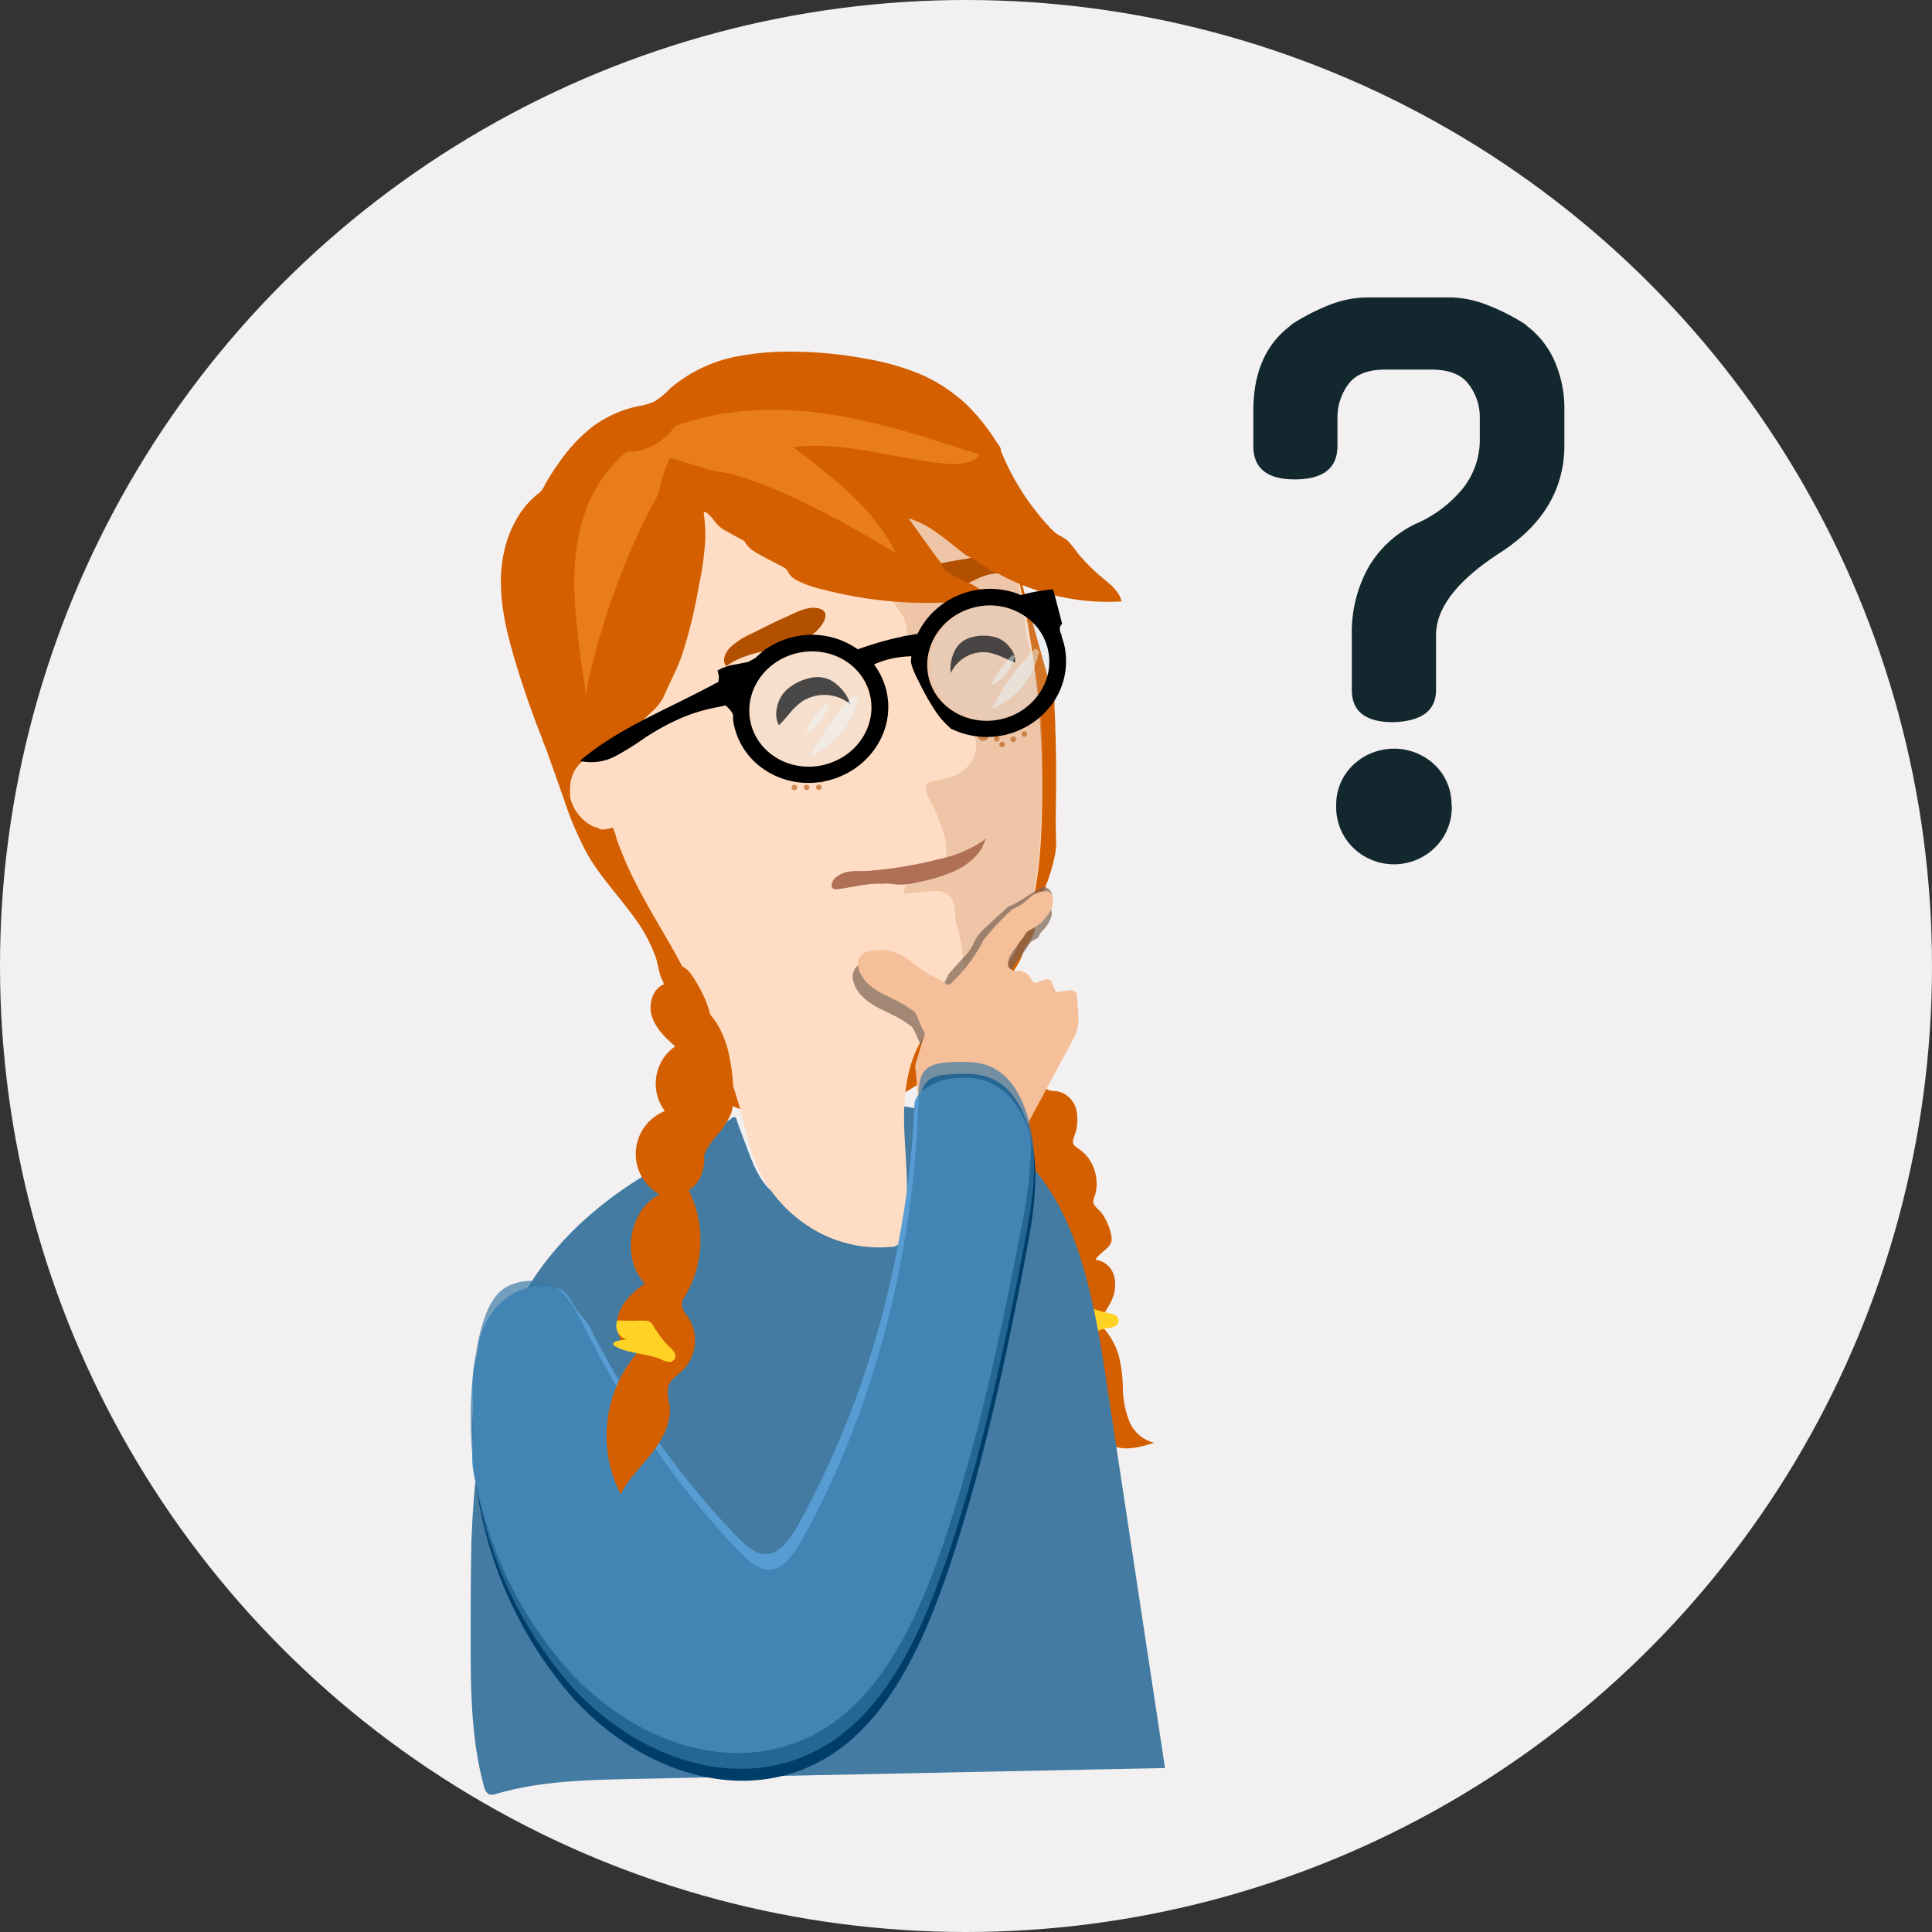 <svg xmlns="http://www.w3.org/2000/svg" viewBox="0 0 353 353"><rect x="0" y="0" width="353" height="353" fill="#333333" stroke="none"/><defs><style>.cls-1{fill:#f2f0f0;}.cls-2{fill:#13282e;}.cls-3{fill:#d45f00;}.cls-4{fill:#ffd224;}.cls-5{fill:#437ba3;}.cls-6{fill:#ffddc4;}.cls-7{opacity:0.5;}.cls-8{fill:#e0ad8b;}.cls-9{fill:#b07058;}.cls-10{opacity:0.8;}.cls-11,.cls-19{fill:#b35000;}.cls-12{fill:#7d6454;opacity:0.7;}.cls-13{fill:#f5bf9a;}.cls-14{fill:#003e6a;}.cls-15{fill:#579dd4;}.cls-16{opacity:0.68;}.cls-17{fill:#3878a6;}.cls-18{fill:#ff9b35;opacity:0.52;}.cls-19{opacity:0.58;}.cls-20{fill:#c9ecff;opacity:0.15;}.cls-21{fill:#e8f7ff;opacity:0.46;}</style></defs><g id="Layer_2" data-name="Layer 2"><g id="plan"><circle class="cls-1" cx="176.5" cy="176.5" r="176.5"/><path class="cls-2" d="M265,54.34a19.19,19.19,0,0,1,6.84,1.43,37.84,37.84,0,0,1,7.1,3.65h-.13A16.21,16.21,0,0,1,284,65.87a21.74,21.74,0,0,1,1.83,9.18v6.26q0,12.1-11.73,19.67t-11.72,15.11v10q0,5.61-7.82,5.86-7.56,0-7.56-5.86v-9.77A24.48,24.48,0,0,1,250,103.71a20.07,20.07,0,0,1,8.53-7.94,22.64,22.64,0,0,0,8.79-6.58,14.26,14.26,0,0,0,3.06-8.93v-4a9.88,9.88,0,0,0-2-6q-2-2.73-6.83-2.73H253.1q-4.83,0-6.78,2.73a10.14,10.14,0,0,0-1.95,6v5.21q0,6.12-7.82,6.12-7.56,0-7.55-6.12V75.05q0-10.55,6.9-15.63h-.13a38.84,38.84,0,0,1,7-3.65,19.36,19.36,0,0,1,7-1.43Zm.26,92.89a10.34,10.34,0,0,1-3.06,7.62,10.7,10.7,0,0,1-15,0,10.34,10.34,0,0,1-3.06-7.62,10,10,0,0,1,3.06-7.43,10.85,10.85,0,0,1,15,0A10,10,0,0,1,265.21,147.23Z"/><path class="cls-3" d="M183.66,178.34l-.07,0a2.81,2.81,0,0,0-.49-.09,3.19,3.19,0,0,0-1.91.16,4,4,0,0,0-1.45,1.52l-1.32,2c-.1.15-.28.37-.25.56s.15.23.17.37a3.47,3.47,0,0,1-.2,1.22l-.4,2.22-.81,4.44a7.52,7.52,0,0,0-.18,2.26,7.19,7.19,0,0,0,1.08,2.72c1.46,2.54,3.51,5.24,6.43,5.46a1.88,1.88,0,0,0-1.47,2.49,3.72,3.72,0,0,0,2.46,2.1,15.23,15.23,0,0,0,1.51.4c.33.08.94.09,1.13.43.33.61-.73,1.69-1,2.16a9.35,9.35,0,0,0-1.52,5.55c.23,2.67,2.53,5.19,5.32,4.91,0,.24-.34.55-.49.74a11.82,11.82,0,0,0-.77,1.05,14.92,14.92,0,0,0-1.27,2.28,15.3,15.3,0,0,0-1.29,5,3,3,0,0,0,.15,1.42,2.64,2.64,0,0,0,.88,1,8,8,0,0,0,3.3,1.52,6.1,6.1,0,0,0-1.58,5.64,8.63,8.63,0,0,0,2.75,4.22,23.43,23.43,0,0,0,2,1.66c.22.16.66.3.72.58s-.26,1.11-.35,1.48a17.09,17.09,0,0,0-.6,5.18c0,.14,0,.28,0,.41.41,3.71,2.83,6.86,5.33,9.63a10.9,10.9,0,0,0,4.16,3.24c2.33.83,4.9.08,7.26-.66a6.51,6.51,0,0,1-4.53-3.88,17,17,0,0,1-1.2-6,27,27,0,0,0-.77-6.15,13.66,13.66,0,0,0-2.07-4.08c-.41-.57-.94-1.07-1.32-1.65a.9.9,0,0,1-.23-.4c0-.4.45-.81.66-1.1a15.1,15.1,0,0,0,1.63-2.65,6.68,6.68,0,0,0,.48-4.62,4,4,0,0,0-3.38-2.9c.73-1.36,2.66-2,2.92-3.47a3.08,3.08,0,0,0-.07-1.13,10.17,10.17,0,0,0-1.7-3.9c-.4-.55-1.07-1-1.41-1.59s0-1.23.2-1.81a7.5,7.5,0,0,0,.27-2.11,8,8,0,0,0-1.17-4.07,7,7,0,0,0-1.77-1.95c-.64-.48-1.43-.79-1.4-1.63a8.8,8.8,0,0,1,.49-1.59,8.86,8.86,0,0,0,.2-3.83,4.49,4.49,0,0,0-3.65-3.72c-.65-.06-1.42,0-1.85-.46-.61-.69.06-1.73.57-2.51,1.71-2.6,1-5.08.28-7.83-.69-2.56-3.17-4.73-5.22-6.28a8.78,8.78,0,0,1-2.88-2.87,4.68,4.68,0,0,1-.19-.45,2.85,2.85,0,0,0-.15-.52Z"/><path class="cls-4" d="M191.82,241.06a2.57,2.57,0,0,0,4.27,1.4,7.21,7.21,0,0,0-2.48,2.06c-.11.18-.21.42-.08.58a.57.57,0,0,0,.46.13c2.9-.16,5.43-2,8.29-2.54a5.14,5.14,0,0,0,1.34-.32,1.28,1.28,0,0,0,.79-1.05,1.27,1.27,0,0,0-.76-1.08,4.64,4.64,0,0,0-1.34-.35,19.91,19.91,0,0,1-4.59-1.68,1.44,1.44,0,0,0-1.32-.09,15,15,0,0,0-1.94,1.22Z"/><path class="cls-3" d="M191.52,160.69a32.72,32.72,0,0,0,1.25-4.56,12.31,12.31,0,0,0,.19-2.64c-.14-3.52,0-7.08,0-10.61,0-3.12,0-6.25-.14-9.37,0-1.57-.1-3.13-.17-4.69a6.58,6.58,0,0,0-.19-2c-.51-1.38-.93-2.79-1.32-4.22l-1.2-4.31-2.4-8.64c-.35-1.23-.64-2.5-1-3.72a.82.82,0,0,0-.24-.41.65.65,0,0,0-.53,0l-.86.22c-1.86.44-3.76.66-5.63,1.06a15.06,15.06,0,0,0-4.61,1.66c-.44.26-.85.59-1.32.81s-.84.26-1.26.43a13,13,0,0,0-3.58,2.6c-1.8,1.58-3.62,3.13-5.46,4.67q-5.94,5-12.12,9.6l-1.33,1q-3.95,2.94-8,5.74l-2,1.39c-.48.33-.92.74-1.52.46a14.3,14.3,0,0,0-1.52-.88,6.18,6.18,0,0,0-2-.25q-13.31-.12-26.63.47l-3,.14a13.89,13.89,0,0,1-2.57.13,8.91,8.91,0,0,1-1.21-.38l-2.52-.78,4.36,12.27a60.35,60.35,0,0,0,4.35,10.23c2.31,4,5.5,7.37,8.22,11.08a29.32,29.32,0,0,1,4.18,7.52c.47,1.3.58,2.71,1.08,4a4.4,4.4,0,0,1,.63,2.59,2.35,2.35,0,0,0,.08,1.77c.32.63.65,1.26,1,1.88.68,1.29,1.39,2.57,2.12,3.84,1.42,2.5,2.9,5,4.4,7.43.73,1.2,1.46,2.4,2.21,3.59a4.29,4.29,0,0,0,1.46,1.72,22.32,22.32,0,0,0,6.71,2.25,33.2,33.2,0,0,0,7.18.57,45.61,45.61,0,0,0,14.23-2.81,28,28,0,0,0,7-3.5c3.32-2.42,5.7-5.83,8.37-8.89a35.92,35.92,0,0,1,2.49-2.6c.51-.46,1.07-.87,1.57-1.34a2.39,2.39,0,0,0,.55-.75c.32-.69.51-1.39.89-2.05,1-1.81,2.44-3.39,3.59-5.12.25-.38.5-.77.72-1.17a13.89,13.89,0,0,0,.79-1.65,7.1,7.1,0,0,1,.6-1.51,7.26,7.26,0,0,0,1.54-2.55,85.56,85.56,0,0,1,2.26-9C191.37,161.15,191.45,160.92,191.52,160.69Z"/><path class="cls-5" d="M87.85,260.74c0,.34-.07.68-.1,1a11.22,11.22,0,0,0,0,1.54,13.15,13.15,0,0,1-.27,2.16q-.16,1.16-.3,2.31c-.19,1.54-.35,3.08-.48,4.63-.27,3.1-.45,6.21-.57,9.32C86,288,86,294.2,86,300.45v.18c0,8.67.15,17.48,2.43,25.76a2.23,2.23,0,0,0,.79,1.38,1.84,1.84,0,0,0,1.42,0c8.07-2.36,16.49-2.55,24.82-2.73l97.4-2-10.78-71.13c-2.38-15.72-5.67-33.13-17.29-42.27a29.51,29.51,0,0,0-5.12-3.22,40.47,40.47,0,0,0-8-2.92c-1.36-.36-2.74-.67-4.12-.94l-2.07-.38a15.69,15.69,0,0,0-1.67-.27,1.26,1.26,0,0,0-1.22.66,3.67,3.67,0,0,0-.13.66c-.08.44-.17.88-.26,1.31-.17.88-.35,1.75-.53,2.62q-.56,2.61-1.16,5.21l-.69,2.85a7,7,0,0,1-.94,2.43c-.93,1.28-2.54,1.58-4,1.74a56.93,56.93,0,0,1-6.26.32c-2.46,0-5-.2-7.12-1.68-2.53-1.8-3.82-5.1-5-8.21l-1.17-3.16-.58-1.56c-.11-.31-.16-.9-.51-1s-.71.37-.9.49-.65.4-1,.6c-2.6,1.66-5.09,3.54-7.64,5.29-1.37.94-2.77,1.85-4.2,2.66-8.75,4.94-16.89,11.37-22.83,20.2a60,60,0,0,0-6.68,13.32,64,64,0,0,0-2.37,8.55q-.43,2.19-.72,4.41C87.94,259.94,87.89,260.34,87.85,260.74Z"/><path class="cls-6" d="M109.27,151.23l-.17,0a3.87,3.87,0,0,1-1-.37,7.85,7.85,0,0,1-2.54-2.22,7.76,7.76,0,0,1-.88-1.46c-.11-.26-.22-.53-.31-.8a3.8,3.8,0,0,1-.21-.82c0-.22,0-.43,0-.65a6.45,6.45,0,0,1,0-.76,6.52,6.52,0,0,1,.16-1.53,6.2,6.2,0,0,1,1.28-2.7,4.28,4.28,0,0,1,2.41-1.48l.2,0c-5.88-9.33-11-19.56-11.7-30.56s3.72-22.9,13.23-28.47c4.44-2.6,9.58-3.66,14.58-4.87,9-2.19,18.05-5,27.35-5.22S170.86,72,176.55,79.39c2.74,3.54,4.31,7.83,5.67,12.09a173.65,173.65,0,0,1,8,61.29c-.53,10.73-2.78,22.64-11.51,28.89-2.36,1.68-5.08,2.85-7.27,4.74-5.26,4.54-6.43,12.21-6.24,19.16s1.35,14.05-.58,20.72a1.69,1.69,0,0,1-1.78,1.54,23.62,23.62,0,0,1-15.59-4.08,25.17,25.17,0,0,1-9.83-13.05c-1-2.95-1.58-6.06-2.47-9.05q-1.51-5.08-3.43-10a138,138,0,0,0-9.11-19.14c-2.67-4.65-5.51-9.27-7.72-14.18q-1.08-2.42-2-4.91a10.53,10.53,0,0,0-.66-2.06c-.09-.15-.11-.12-.27-.08l-.31.08a9.38,9.38,0,0,1-1.18.2,1.17,1.17,0,0,1-.78-.13l-.15-.09Z"/><g class="cls-7"><path class="cls-8" d="M151.35,89.21,159,101.33a6.33,6.33,0,0,1,1.17,2.51,12.34,12.34,0,0,0,1.7,4,43,43,0,0,0,2.36,3.61,7.57,7.57,0,0,1,.82,1.21,10.69,10.69,0,0,1,.3,1.07,4.3,4.3,0,0,1,.31,1c0,.19,0,.38.05.58,0,.41.12.81.19,1.22a22.46,22.46,0,0,0,.58,2.39,22.82,22.82,0,0,0,1.92,4.53,22.27,22.27,0,0,0,4.08,5.28c1.15,1.1,2.41,2.08,3.54,3.2a12.47,12.47,0,0,1,1.53,1.79,3,3,0,0,1,.77,1.87c0,.38,0,.77,0,1.15a6,6,0,0,1-2.63,4.27c-1.77,1.23-3.88,1.4-5.91,1.9-.89.23-.49,1.06-.46,1.73a1.91,1.91,0,0,0,.14.71c.35.75.78,1.46,1.13,2.21a32.65,32.65,0,0,1,1.78,4.68c0,.14.09.29.13.43a8.61,8.61,0,0,1,.43,3,5,5,0,0,1-1.44,3.13,9.66,9.66,0,0,1-1.43,1,7,7,0,0,1-.6.48,4.36,4.36,0,0,1-1.1.44,8.7,8.7,0,0,0-2,.5,2.33,2.33,0,0,0-1.25,2c0,.12,4.52-.32,4.9-.36a5,5,0,0,1,2.65.25,3.34,3.34,0,0,1,1.67,2.27,7.8,7.8,0,0,1,.18,2.16,5,5,0,0,0,.39,1.55c.23.87.4,1.75.57,2.63a38.77,38.77,0,0,1,.63,9.56,2,2,0,0,0,.34,1.45s.16.16.25.13l.14-.07a7.23,7.23,0,0,0,.66-.4c.12-.09.25-.13.37-.21l.35-.24c.23-.17.45-.35.66-.53l.31-.25,1.43-1.21c.41-.35.83-.7,1.22-1.08.19-.19.38-.39.56-.59a1.79,1.79,0,0,0,.25-.31,2,2,0,0,1,.2-.3c0-.06,0-.12.09-.18l.11-.17c.08-.11.15-.22.24-.33s.33-.42.51-.63l.41-.5a2.46,2.46,0,0,0,.38-.62,1.38,1.38,0,0,1,.08-.27l.21-.38c.27-.49.53-1,.78-1.51.14-.29.27-.58.4-.87,3.32-7.49,4-15.85,4.25-24,.19-5.06.27-10.13,0-15.19a83.11,83.11,0,0,0-1.29-10.8c-.35-1.78-.76-3.55-1.25-5.29a5.85,5.85,0,0,1-.38-2A14.29,14.29,0,0,0,187,112c-.29-2-.65-4-1.05-6-.62-3.13-1.33-6.25-2-9.36A43.91,43.91,0,0,0,181,87.22c-.59-1.21-1.29-2.37-2-3.52l-1.25-2.06a6.34,6.34,0,0,1-.51-.92c-.08-.2-.11-.41-.2-.6a5.47,5.47,0,0,0-1.14-1.39,27.15,27.15,0,0,0-3.67-3.2,28.39,28.39,0,0,0-8.54-4.18,27.57,27.57,0,0,0-9.47-1.12,34.44,34.44,0,0,0-13.54,4c.31,1.55,1.77,2.54,2.92,3.63a22.57,22.57,0,0,1,3.28,4.35Z"/></g><path class="cls-9" d="M171.45,157a22.64,22.64,0,0,0,8.75-3.79,14,14,0,0,0-.67,1.47,1.48,1.48,0,0,1-.17.33,4.52,4.52,0,0,1-.34.51,9,9,0,0,1-.78.95,10.87,10.87,0,0,1-1.87,1.58,14,14,0,0,1-2.07,1.16,33.51,33.51,0,0,1-6.61,2,15.84,15.84,0,0,1-2.66.42,13.9,13.9,0,0,1-2.49-.17,3,3,0,0,0-.85,0,6.37,6.37,0,0,1-1.07,0c-2.57,0-5.06.71-7.61,1a1,1,0,0,1-.92-.23.82.82,0,0,1-.12-.34,1.92,1.92,0,0,1,.79-1.62,5.07,5.07,0,0,1,2.69-1.06,10.75,10.75,0,0,1,1.5-.06l.72,0a11.4,11.4,0,0,0,1.93-.14c.65,0,1.3-.12,2-.19A73.9,73.9,0,0,0,171.45,157Z"/><path class="cls-10" d="M143.66,126.1a9.38,9.38,0,0,1,4.68-2.29,5.31,5.31,0,0,1,4.6,1.29,8,8,0,0,1,2.46,3.6,7.49,7.49,0,0,0-9-.43,13,13,0,0,0-2,1.91,31,31,0,0,1-2.08,2.34,4.51,4.51,0,0,1-.38-3.11A6.05,6.05,0,0,1,143.66,126.1Z"/><path class="cls-10" d="M182,116.46a8.18,8.18,0,0,0-4.55,0,4.66,4.66,0,0,0-3.15,2.76,7,7,0,0,0-.58,3.76,6.56,6.56,0,0,1,6.94-3.74,11.61,11.61,0,0,1,2.32.74c.83.34,1.67.82,2.52,1.07a3.93,3.93,0,0,0-.87-2.6A5.29,5.29,0,0,0,182,116.46Z"/><path class="cls-11" d="M176.17,107c2.07-1.17,4.31-2.38,6.69-2.22a2.92,2.92,0,0,0-2.24-2.79,8.41,8.41,0,0,0-3.83.06c-1.87.31-3.74.62-5.59,1-1.44.33-3.27.54-4.31,1.69-2.42,2.69,1.27,4.68,3.73,4.43A14.74,14.74,0,0,0,176.17,107Z"/><path class="cls-11" d="M140.73,118.71c-2.76.6-5.69,1.27-8,3-.84-.8-.37-2.31.66-3.39a14.06,14.06,0,0,1,3.88-2.53c2.06-1,4.11-2.09,6.21-3,1.62-.74,3.59-1.82,5.29-1.74,4,.2,1.39,4-1.23,5.51A23.9,23.9,0,0,1,140.73,118.71Z"/><path class="cls-12" d="M193,189.5l2.8-4.49a2.93,2.93,0,0,0,.48-1.12.72.72,0,0,0-.07-.48c-.17-.2-.63,0-.82,0l-1,.16a.7.7,0,0,1-.43,0c-.22-.11-.26-.38-.36-.58-.2-.42-.31-.87-.52-1.29a1.3,1.3,0,0,0-.23-.33,1,1,0,0,0-.71-.21,3.19,3.19,0,0,0-.73.21l-.66.25-.33.13a.71.71,0,0,1-.47.09.86.86,0,0,1-.3-.12,1.62,1.62,0,0,1-.48-.46,6.72,6.72,0,0,0-.71-1,2.48,2.48,0,0,0-.81-.45,1.94,1.94,0,0,1-.42-.17.77.77,0,0,0-.44-.1c-.1,0-.2.06-.3.07a1.94,1.94,0,0,1-.72-.05,1.41,1.41,0,0,1-1-.89,2.72,2.72,0,0,1,0-.9,2.5,2.5,0,0,1,.2-.77,7,7,0,0,1,.87-1.4l1.09-1.48a10.14,10.14,0,0,0,1-1.43,2.47,2.47,0,0,1,1.06-1c.23-.14.6-.23.73-.46s.14-.37.25-.54a7.85,7.85,0,0,1,.8-.93,6.31,6.31,0,0,0,1.33-2.35,1.87,1.87,0,0,0,.08-.57,7.79,7.79,0,0,1-.12-1c.08-1,.47-2-.11-3a1.47,1.47,0,0,0-1.6-.71,2.11,2.11,0,0,0-.52.26l-2.15,1.35c-.6.37-1.14.78-1.77,1.1a8.55,8.55,0,0,1-1.16.61l-.31.1a3.83,3.83,0,0,0-.86.7l-1.89,1.7c-.6.55-1.19,1.11-1.78,1.67a8.94,8.94,0,0,0-1.47,1.67c-.39.61-.62,1.31-1,1.93A10.39,10.39,0,0,1,176,175l-1.74,1.93-.88,1a2.43,2.43,0,0,0-.32.67,8.43,8.43,0,0,1-.53.92c-.2.32-.4.64-.61.95s-.36.69-.59.79-.72-.2-.91-.33c-.34-.23-.74-.39-1.11-.6s-.76-.47-1.13-.73c-.73-.52-1.44-1.07-2.16-1.6a10.17,10.17,0,0,0-4.71-2.2,12.3,12.3,0,0,0-2.57.07,3.84,3.84,0,0,0-2.18.69,2.83,2.83,0,0,0-.59,2.94c.63,2.16,2.6,3.65,4.6,4.69,1,.52,2,1,3,1.48a14.68,14.68,0,0,1,2.27,1.39c.23.18.5.31.72.5a1.42,1.42,0,0,1,.25.3,21.49,21.49,0,0,1,.93,2l.37.81c.15.33.37.6.53.92a3.65,3.65,0,0,1,.18,1.24,25.37,25.37,0,0,1,.11,2.76c0,1.82-.19,3.64-.38,5.46s-.38,3.49-.5,5.24c-.06.88-.09,1.75-.09,2.62,0,1.71.14,3.37.29,5.07l.25,2.79.13,1.4a3.73,3.73,0,0,0,.18,1.21c.15.32.44.37.76.43l1.75.34c1.47.31,2.94.58,4.42.87a11.87,11.87,0,0,0,5.2.24,4,4,0,0,0,.82-.28,1.11,1.11,0,0,0,.76-1,17.46,17.46,0,0,1,.23-1.91c.17-1.31.34-2.61.52-3.92.35-2.61.74-5.21,1.15-7.81a20.65,20.65,0,0,1,.89-3.92,21,21,0,0,1,2-3.71Z"/><path class="cls-13" d="M196.33,189.38a8.27,8.27,0,0,0,.56-1.54,5.43,5.43,0,0,0,.15-1.33,1.77,1.77,0,0,1,0-.23,1.68,1.68,0,0,0,0-.45c0-.43-.05-.86-.07-1.29-.06-.87-.12-1.73-.21-2.6a1,1,0,0,0-.14-.55,1.06,1.06,0,0,0-.7-.4,2.71,2.71,0,0,0-1,0l-.5.08-1,.14a.75.75,0,0,1-.42,0c-.2-.1-.24-.36-.33-.55-.2-.4-.3-.83-.5-1.23a1.34,1.34,0,0,0-.22-.31.86.86,0,0,0-.67-.2,2.53,2.53,0,0,0-.7.2l-.62.24-.32.12a.69.69,0,0,1-.44.09.81.81,0,0,1-.29-.12,1.35,1.35,0,0,1-.45-.44,6,6,0,0,0-.68-1,2.09,2.09,0,0,0-.77-.43,2.78,2.78,0,0,1-.4-.16.69.69,0,0,0-.42-.1c-.09,0-.18.06-.28.07a1.78,1.78,0,0,1-.69-.05,1.35,1.35,0,0,1-1-.84,2.75,2.75,0,0,1,0-.86,2.8,2.8,0,0,1,.2-.74,6.2,6.2,0,0,1,.82-1.32l1-1.41a9.1,9.1,0,0,0,1-1.35c.4-.83,1.45-1.11,2.17-1.59a7.77,7.77,0,0,0,1.65-1.59,6.38,6.38,0,0,0,1.05-1.61,3.51,3.51,0,0,0,.07-2.39,1.2,1.2,0,0,0-.37-.61,1.18,1.18,0,0,0-.5-.19,4.22,4.22,0,0,0-3.13,1.16c-.5.4-1,.83-1.49,1.21s-1.23.65-1.81,1a1.5,1.5,0,0,0-.29.27,2.91,2.91,0,0,1-.37.33c-.55.54-1.1,1.08-1.63,1.64s-1.23,1.34-1.81,2c-.29.34-.58.7-.86,1.05a2.6,2.6,0,0,0-.38.51,1.39,1.39,0,0,0-.06.19,3.13,3.13,0,0,1-.34.62,29.49,29.49,0,0,1-2.26,3.4c-.57.76-1.19,1.48-1.83,2.18q-.48.53-1,1a2.94,2.94,0,0,1-.51.49c-.39.2-.86-.32-1.19-.53a8.76,8.76,0,0,0-.85-.47,6.28,6.28,0,0,1-.83-.39c-.33-.22-.71-.37-1.05-.57s-.73-.45-1.08-.69c-.7-.49-1.36-1-2.05-1.52a9.63,9.63,0,0,0-4.48-2.09,11.07,11.07,0,0,0-2.44.07,3.63,3.63,0,0,0-2.07.65,2.71,2.71,0,0,0-.57,2.79c.61,2.06,2.48,3.47,4.38,4.46.94.49,1.9.92,2.84,1.4a14.81,14.81,0,0,1,2.15,1.33c.22.17.48.3.7.47a1.34,1.34,0,0,1,.23.29c.35.6.59,1.28.88,1.91l.48,1.05a3.81,3.81,0,0,1,.37.76,1.15,1.15,0,0,1-.13.58c-.31.9-.59,1.8-.86,2.71l-.41,1.43a6,6,0,0,0-.35,1.24,3.7,3.7,0,0,0,.07.57l.12,1.33.24,2.66.48,5.32.48,5.26.24,2.66L169,214a3.45,3.45,0,0,0,.17,1.15c.14.3.42.35.72.4l1.67.33c1.39.29,2.79.54,4.19.83a11.31,11.31,0,0,0,4.94.22,2.14,2.14,0,0,0,1.5-.91c.75-1.38,1.37-2.86,2.12-4.25L190,201.2l5.62-10.48C195.87,190.26,196.11,189.82,196.33,189.38Z"/><path class="cls-14" d="M105.16,310.77c14.64,15.6,37,20.67,52.24,5.36,7.8-7.82,12.78-19.75,16.69-31.76,5.71-17.5,9.66-35.91,13.21-54.38,1.11-5.83,2.2-11.82,1.77-17.78s-2.67-12-6.65-14.49c-2.84-1.79-6.14-1.61-9.3-1.39-1.68.12-3.66.47-4.52,2.46a9.37,9.37,0,0,0-.51,3.46c-.71,28.9-8.2,57.61-21.12,80.93-1.45,2.62-3.22,5.37-5.6,5.76s-4.28-1.49-6.05-3.32a150,150,0,0,1-19.63-25.42c-2.84-4.6-5.44-9.43-8-14.34-1.57-3.05-3.19-6.64-5.72-8.38s-6.66-1.62-9.33,0c-3.71,2.28-4.89,9-5.65,13.91a74.44,74.44,0,0,0,18.14,59.36Z"/><path class="cls-15" d="M104.34,305.71c14.65,15.6,37,20.66,52.24,5.36,7.8-7.82,12.78-19.75,16.7-31.76,5.71-17.5,9.66-35.91,13.2-54.38a82.8,82.8,0,0,0,1.87-14.5,14,14,0,0,0-.12-2.91,12.84,12.84,0,0,0-.72-2.17,16.7,16.7,0,0,0-2.11-3.79,11.16,11.16,0,0,0-6.11-4.33,13.56,13.56,0,0,0-3.81-.27,11,11,0,0,0-6.22,1.83c-.82.59-2.15,1.62-2.19,3a162.42,162.42,0,0,1-2.95,25.34,170.84,170.84,0,0,1-18,51c-1.45,2.61-3.22,5.37-5.6,5.76s-4.28-1.49-6.05-3.32a150.61,150.61,0,0,1-19.63-25.43c-1.26-2-2.47-4.12-3.65-6.24q-1.38-2.49-2.71-5a10.4,10.4,0,0,0-1.85-3,20.13,20.13,0,0,1-2.37-3.36,7.19,7.19,0,0,0-1.42-1.69,4.18,4.18,0,0,0-1.85-.69,11,11,0,0,0-8.48,2,13,13,0,0,0-3.81,4.68,15.29,15.29,0,0,0-1.13,3.06,10.41,10.41,0,0,0-.21,1.47c-.09,1.16-.56,2.21-.75,3.36a32.55,32.55,0,0,0-.24,6.09l.11,5.19c0,2.06-.19,4-.21,6.05a22.41,22.41,0,0,0,.78,4.4q.61,2.89,1.44,5.7A71.31,71.31,0,0,0,104.34,305.71Z"/><g class="cls-16"><path class="cls-17" d="M104.85,308.59c14.66,15.6,37,20.66,52.3,5.36,7.81-7.83,12.79-19.75,16.71-31.76,5.71-17.5,9.67-35.91,13.21-54.38,1.12-5.84,2.21-11.83,1.78-17.78s-2.67-12-6.66-14.49c-2.84-1.8-6.15-1.61-9.31-1.39-1.68.12-3.66.46-4.53,2.45a9.42,9.42,0,0,0-.51,3.47c-.7,28.9-8.2,57.61-21.14,80.93-1.45,2.61-3.22,5.36-5.61,5.75-2.23.37-4.28-1.49-6.05-3.32A150.26,150.26,0,0,1,115.38,258c-2.84-4.59-5.44-9.42-8-14.34-1.57-3-3.2-6.64-5.73-8.38s-6.67-1.62-9.34,0c-3.72,2.28-4.9,9-5.66,13.91a74.42,74.42,0,0,0,18.17,59.36Z"/></g><path class="cls-3" d="M121.52,179.76c-2.24.74-3.12,3.65-2.42,5.9s2.5,4,4.27,5.52A8.31,8.31,0,0,0,121.48,203a8.45,8.45,0,0,0-1,15.22c-5.63,3-7,11.68-2.66,16.31-2.26,1.54-4.39,3.59-5,6.25s1,5.93,3.67,6.31A23.36,23.36,0,0,0,113.39,273c1.48-2.84,3.85-5.1,5.81-7.64s3.57-5.65,3.11-8.83a8,8,0,0,1-.24-3.1c.36-1.34,1.7-2.13,2.7-3.1a7.74,7.74,0,0,0,.91-9.74,4.12,4.12,0,0,1-1.11-2.17,3.57,3.57,0,0,1,.69-1.76,20.15,20.15,0,0,0,.57-19.18,5.59,5.59,0,0,0,2.39-3.07,6.36,6.36,0,0,0,.45-2.73,1.56,1.56,0,0,1,0-.57,3.42,3.42,0,0,1,.29-.75,13,13,0,0,1,1.77-2.64,14.43,14.43,0,0,0,2.92-4.45,11.58,11.58,0,0,0,.33-4.15,34.46,34.46,0,0,0-1-7.35,18.82,18.82,0,0,0-1.27-3.43,15.48,15.48,0,0,0-.9-1.59c-.17-.25-.34-.5-.53-.75a3.52,3.52,0,0,1-.53-.69,7.44,7.44,0,0,1-.22-.81c-.11-.32-.22-.65-.34-1q-.36-1-.81-1.89a24,24,0,0,0-2-3.46l0,0c-.63-.89-1.53-1.81-2.6-1.67C122.23,176.63,121.73,178.38,121.52,179.76Z"/><path class="cls-3" d="M183,105.13c1.14.6,2.31,1.15,3.51,1.64a42.34,42.34,0,0,0,11.07,2.9,40.92,40.92,0,0,0,7.34.22c-.4-1.87-2.08-3.13-3.55-4.36a35,35,0,0,1-4.51-4.52A20.71,20.71,0,0,0,195,98.7a12.44,12.44,0,0,0-1.69-1,9.15,9.15,0,0,1-1.57-1.41,45.62,45.62,0,0,1-7.6-11.07c-.38-.78-.73-1.57-1.07-2.37a2.24,2.24,0,0,1-.19-.55,1.54,1.54,0,0,0-.07-.42,6.36,6.36,0,0,0-.71-1.09,36.79,36.79,0,0,0-5.81-7.17,29.88,29.88,0,0,0-7.86-5.14,47.11,47.11,0,0,0-10.57-3,74.28,74.28,0,0,0-14-1.22,47.18,47.18,0,0,0-8.55.75,26.35,26.35,0,0,0-12.77,5.89l-.3.27a12.69,12.69,0,0,1-2.74,2.23,12.51,12.51,0,0,1-3,.83,21.89,21.89,0,0,0-8.16,3.66,29.89,29.89,0,0,0-6.12,6.53A44.34,44.34,0,0,0,99.6,88.5a4.64,4.64,0,0,1-1,1.49,16.23,16.23,0,0,0-1.41,1.2,16.39,16.39,0,0,0-2.35,2.9,20.73,20.73,0,0,0-2.8,7,24.87,24.87,0,0,0-.47,3.54c-.33,5.62,1.06,11.2,2.69,16.59q2.12,7,4.81,13.77a10,10,0,0,0,2,3.6,4.33,4.33,0,0,0,1.58,1,3.44,3.44,0,0,0,.9.19c.3,0,.67-.12,1-.08s.29.21.44.22.53-.25.76-.4a8.41,8.41,0,0,1,2.1-.93,6.63,6.63,0,0,0,2.66-1c.56-.44,1.12-.88,1.67-1.33q1.65-1.34,3.24-2.76c1.16-1,2.3-2.11,3.4-3.21a9.86,9.86,0,0,0,2.39-2.88c1.07-2.53,2.42-4.93,3.34-7.54a88.09,88.09,0,0,0,3.12-12.72,54.72,54.72,0,0,0,1.2-8.73,27.35,27.35,0,0,0-.26-4.34c-.14-1.13.77-.2,1.18.22a8.72,8.72,0,0,1,.82,1,5.81,5.81,0,0,0,2,1.69c1,.55,2,1.11,3,1.65a1.46,1.46,0,0,1,.51.37,5.5,5.5,0,0,0,.56.83,7.89,7.89,0,0,0,2,1.43c.66.36,1.32.73,2,1.08s1.46.77,2.2,1.14a3.11,3.11,0,0,1,.63.38,2,2,0,0,1,.5.65,3.13,3.13,0,0,0,1.31,1.36,19.12,19.12,0,0,0,4.68,1.74,76,76,0,0,0,30.25,1.77s-.4-.79-.45-.86a4.58,4.58,0,0,0-.66-.73,8.32,8.32,0,0,0-1.75-1.1,30.31,30.31,0,0,1-3.93-1.91,3.45,3.45,0,0,1-1.21-1.13,6.14,6.14,0,0,0-.44-.94c-.23-.36-.5-.7-.75-1l-5.06-7c3.65,1,6.55,3.68,9.58,6a7.74,7.74,0,0,0,1.7,1.13,2.18,2.18,0,0,1,.5.2c.41.25.78.56,1.18.83.79.54,1.6,1,2.42,1.54C181.91,104.54,182.45,104.84,183,105.13Z"/><path class="cls-4" d="M112.79,241.28a2.56,2.56,0,0,0,2.83,3.49,7.22,7.22,0,0,0-3.21.38c-.19.09-.4.24-.38.44s.18.28.32.36c2.51,1.45,5.66,1.26,8.33,2.39a5,5,0,0,0,1.3.46,1.12,1.12,0,0,0,1.19-1.77,4.82,4.82,0,0,0-.94-1,19.9,19.9,0,0,1-2.93-3.9,1.48,1.48,0,0,0-1.06-.8,16.06,16.06,0,0,0-2.3,0Z"/><path class="cls-18" d="M106.11,120.4c-.8-6.4-1.61-12.88-.89-19.29s3.14-12.86,7.87-17.25a5.59,5.59,0,0,1,1.64-1.33,2.9,2.9,0,0,1,.66,0,10.9,10.9,0,0,0,1.41-.22,10.88,10.88,0,0,0,5.73-3.4c.36-.41.61-.95,1.12-1.16s1.27-.41,1.9-.61a47.52,47.52,0,0,1,8.77-1.86,62.09,62.09,0,0,1,14.61.07c10.3,1.21,20.23,4.49,30.07,7.75-1.46,1.74-4.08,1.81-6.34,1.6-9.3-.88-18.5-4.2-27.75-3,7.25,5.44,14.75,11.19,18.74,19.32-8.49-5-17-9.92-26.28-13.25-1.18-.42-2.37-.81-3.59-1.13s-2.41-.37-3.57-.67c-2.48-.63-4.94-1.5-7.4-2.22a.5.5,0,0,0-.38,0,.49.49,0,0,0-.23.33,39.82,39.82,0,0,0-1.58,4.57c-.09.42-.12.86-.25,1.28a21.23,21.23,0,0,1-1.73,3.35A129,129,0,0,0,113,106.14a132.61,132.61,0,0,0-4.33,13.46c-.65,2.49-1.2,5-1.74,7.52a12.27,12.27,0,0,0-.31-3.07Z"/><circle class="cls-19" cx="146.69" cy="141.41" r="1"/><circle class="cls-19" cx="150.05" cy="142.51" r="0.5"/><circle class="cls-19" cx="149.14" cy="140.72" r="0.5"/><circle class="cls-19" cx="147.38" cy="143.87" r="0.5"/><ellipse class="cls-19" cx="152.04" cy="140.9" rx="1" ry="0.98" transform="translate(-47.4 84.38) rotate(-27)"/><circle class="cls-19" cx="149.61" cy="143.85" r="0.5"/><circle class="cls-19" cx="145.14" cy="143.88" r="0.5"/><circle class="cls-19" cx="184.69" cy="132.56" r="1"/><circle class="cls-19" cx="182.13" cy="135" r="0.5"/><circle class="cls-19" cx="182.18" cy="133" r="0.5"/><circle class="cls-19" cx="185.13" cy="135.07" r="0.5"/><ellipse class="cls-19" cx="179.64" cy="134.41" rx="0.98" ry="1" transform="translate(40.8 310.65) rotate(-88.58)"/><circle class="cls-19" cx="183.1" cy="136.02" r="0.5"/><circle class="cls-19" cx="187.15" cy="134.12" r="0.5"/><ellipse class="cls-20" cx="147.89" cy="129.58" rx="11" ry="10.5" transform="translate(-24.94 35.82) rotate(-12.75)"/><ellipse class="cls-20" cx="180.83" cy="121.1" rx="11" ry="10.5" transform="translate(-22.26 42.88) rotate(-12.75)"/><path d="M194.07,114l-1.56-6a.33.33,0,0,0-.44-.28,26,26,0,0,0-3.27.47c-.43.08-.85.18-1.27.28a.85.85,0,0,0-.19.06,3.15,3.15,0,0,0-.44.11.82.82,0,0,1-.46.06c-.21-.07-.42-.19-.62-.26a14.81,14.81,0,0,0-2.62-.67,14.61,14.61,0,0,0-5.59.19,14.79,14.79,0,0,0-6.61,3.4,13.42,13.42,0,0,0-2.28,2.6,12.27,12.27,0,0,0-.88,1.48c-.17.32-.1.24-.35.34l.19,0-.09.18-.22-.13a13.12,13.12,0,0,1-1.77.32c-.29,0-.58.12-.87.19l-1,.22a62.05,62.05,0,0,0-7,2.08,14.54,14.54,0,0,0-11.66-2.28,15.09,15.09,0,0,0-5.21,2.28c-.36.26-.71.53-1,.82a5.17,5.17,0,0,0-.65.59,1.36,1.36,0,0,1-.41.3c-.3.18-.63.31-.91.5a.88.88,0,0,1-.2.09,4.74,4.74,0,0,1-.75.15l-1.53.31a8.84,8.84,0,0,0-3.32,1.13s.2.73.22.8a2.64,2.64,0,0,1,0,.84c0,.2-.06.48-.28.57a2,2,0,0,1-.26.09,2.52,2.52,0,0,0-.42.24c-.43.23-.86.46-1.3.68-2.53,1.33-5.13,2.59-7.71,3.87s-5.1,2.57-7.58,4a57,57,0,0,0-7.06,4.76,5.85,5.85,0,0,1-.76.64,9.35,9.35,0,0,0,6.44-.83,48.33,48.33,0,0,0,5.62-3.51l1-.62a43.25,43.25,0,0,1,4.39-2.38c.56-.26,1.12-.51,1.68-.74a32.3,32.3,0,0,1,6-1.73l1.08-.22c.1,0,.21-.1.31-.1a.67.67,0,0,1,.37.24,5.43,5.43,0,0,1,.73.79,3,3,0,0,1,.28.45,1.86,1.86,0,0,1,.1.25s0,.05,0,.09a.86.86,0,0,1,0,.39,6,6,0,0,0,.22,1.57c1.64,7.26,9.21,11.76,16.88,10S163.6,133.65,162,126.4a13.08,13.08,0,0,0-2.31-5,17.37,17.37,0,0,1,6.57-1.48h.26a8.33,8.33,0,0,0-.08.86,1.18,1.18,0,0,0,0,.2,9.6,9.6,0,0,0,.34,1.16,21,21,0,0,0,1,2.21,2.59,2.59,0,0,1,.14.29c.72,1.42,1.45,2.85,2.3,4.2.38.61.77,1.21,1.19,1.79a14.29,14.29,0,0,0,1.68,1.89c.21.19.4.38.59.58a14.85,14.85,0,0,0,17.2-2.88,13.31,13.31,0,0,0,3.6-12.24,15.25,15.25,0,0,0-.48-1.59s0-.1,0-.15a1.88,1.88,0,0,0-.14-.42,2.8,2.8,0,0,1-.22-.8A1.13,1.13,0,0,1,194.07,114Zm-43.69,25.79c-6,1.36-11.95-2.12-13.23-7.77s2.56-11.35,8.6-12.71,11.95,2.11,13.23,7.77S156.41,138.42,150.38,139.78Zm40-13.88a11.47,11.47,0,0,1-7.49,5.5c-6,1.36-12-2.12-13.24-7.78s2.56-11.34,8.6-12.71a11.38,11.38,0,0,1,9.78,2.23,10,10,0,0,1,2.35,12.76Z"/><path class="cls-21" d="M156.07,127a40.82,40.82,0,0,0-7.94,11.07,14.47,14.47,0,0,0,8.63-10.59A4.72,4.72,0,0,1,156.07,127Z"/><path class="cls-21" d="M189.18,118.46a40.82,40.82,0,0,0-7.94,11.07A14.43,14.43,0,0,0,189.87,119,4.79,4.79,0,0,1,189.18,118.46Z"/><path class="cls-21" d="M151.05,128.35a20.65,20.65,0,0,0-4,5.61,7.31,7.31,0,0,0,4.37-5.37A2.71,2.71,0,0,1,151.05,128.35Z"/><path class="cls-21" d="M185,119.65a20.69,20.69,0,0,0-4,5.61,7.33,7.33,0,0,0,4.38-5.36A2.22,2.22,0,0,1,185,119.65Z"/></g></g></svg>